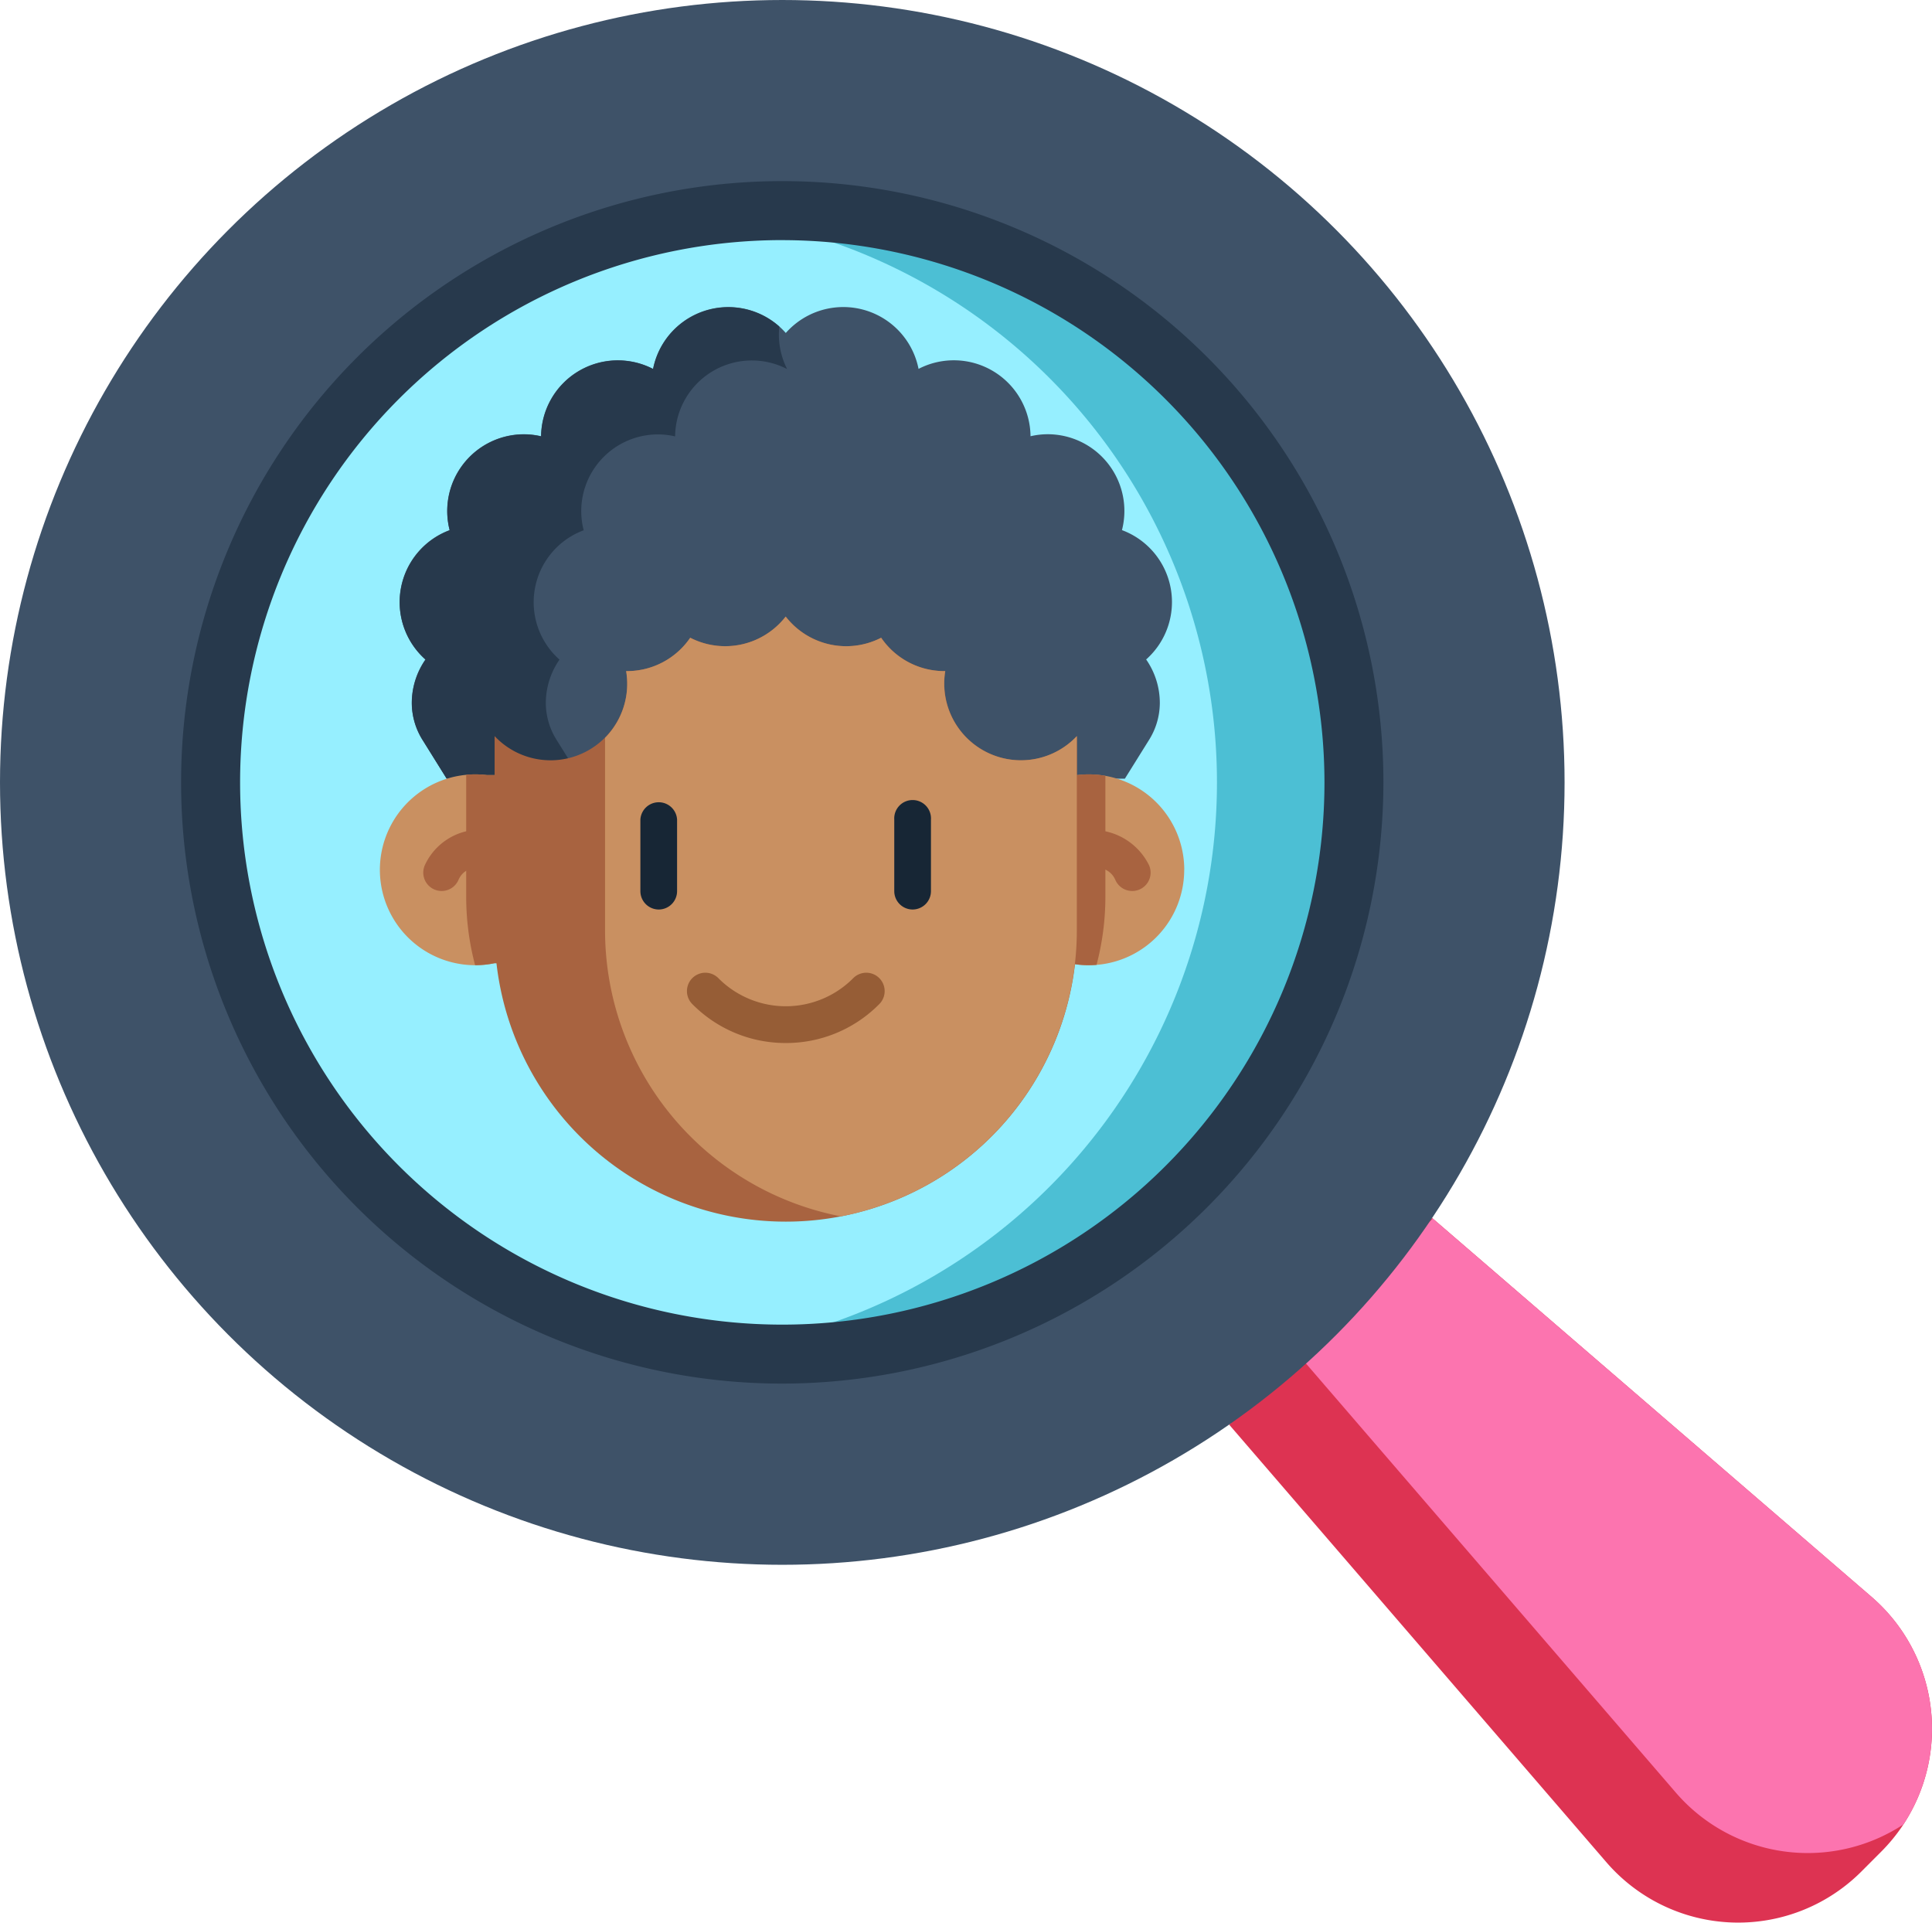 <svg xmlns="http://www.w3.org/2000/svg" width="57.919" height="57.63" viewBox="0 0 57.919 57.63">
  <defs>
    <style>
      .cls-1 {
        fill: #dd3352;
      }

      .cls-2 {
        fill: #fc74af;
      }

      .cls-3 {
        fill: #3e5268;
      }

      .cls-4 {
        fill: #4cbfd4;
      }

      .cls-5 {
        fill: #96efff;
      }

      .cls-6 {
        fill: #27394c;
      }

      .cls-7 {
        fill: #c99061;
      }

      .cls-8 {
        fill: #a86340;
      }

      .cls-9 {
        fill: #965d36;
      }

      .cls-10 {
        fill: #172635;
      }
    </style>
  </defs>
  <g id="search_1_" data-name="search (1)" transform="translate(0 -1.225)">
    <path id="Path_354" data-name="Path 354" class="cls-1" d="M332.893,329.222h0a5.26,5.26,0,0,1-.671.821l-.592.593a5.22,5.22,0,0,1-7.644-.284l-11.307-13.115,2.752-2.8,3.334-3.394.018.016L331.938,322.4A5.223,5.223,0,0,1,332.893,329.222Z" transform="translate(-275.831 -273.31)"/>
    <path id="Path_355" data-name="Path 355" class="cls-2" d="M348.5,329.341h0a5.223,5.223,0,0,1-6.822-.955l-11.307-13.116,2.752-2.8,1.268-1.291,13.154,11.339A5.223,5.223,0,0,1,348.5,329.341Z" transform="translate(-291.439 -273.429)"/>
    <circle id="Ellipse_10" data-name="Ellipse 10" class="cls-3" cx="23.452" cy="23.452" r="23.452" transform="translate(0 1.225)"/>
    <path id="Path_356" data-name="Path 356" class="cls-4" d="M87.854,71.944A17.138,17.138,0,1,1,68.663,54.929a17.356,17.356,0,0,1,2.054-.121A17.137,17.137,0,0,1,87.854,71.944Z" transform="translate(-47.264 -47.268)"/>
    <path id="Path_357" data-name="Path 357" class="cls-5" d="M83.747,72.855A17.139,17.139,0,0,1,68.663,89.871a17.139,17.139,0,0,1,0-34.032A17.14,17.14,0,0,1,83.747,72.855Z" transform="translate(-47.264 -48.178)"/>
    <path id="Path_358" data-name="Path 358" class="cls-6" d="M64.1,83.348A18.022,18.022,0,1,1,82.123,65.327,18.042,18.042,0,0,1,64.1,83.348Zm0-34.276A16.254,16.254,0,1,0,80.356,65.327,16.272,16.272,0,0,0,64.1,49.073Z" transform="translate(-40.65 -40.65)"/>
    <g id="Group_28" data-name="Group 28" transform="translate(11.383 10.43)">
      <path id="Path_359" data-name="Path 359" class="cls-3" d="M123.375,93.472l.721-1.156a2.1,2.1,0,0,0,.327-1.1v-.009a2.287,2.287,0,0,0-.41-1.309,2.3,2.3,0,0,0-.725-3.877,2.3,2.3,0,0,0-2.224-2.874,2.264,2.264,0,0,0-.517.06,2.3,2.3,0,0,0-3.357-2.019,2.3,2.3,0,0,0-3.98-1.076,2.3,2.3,0,0,0-3.98,1.076,2.3,2.3,0,0,0-3.357,2.019,2.271,2.271,0,0,0-.517-.06,2.3,2.3,0,0,0-2.224,2.874,2.3,2.3,0,0,0-.725,3.877,2.286,2.286,0,0,0-.41,1.309v.009a2.093,2.093,0,0,0,.327,1.1l.721,1.156" transform="translate(-101.036 -79.336)"/>
      <path id="Path_360" data-name="Path 360" class="cls-6" d="M113.249,81.193a2.3,2.3,0,0,0-3.357,2.019,2.271,2.271,0,0,0-.517-.06,2.3,2.3,0,0,0-2.224,2.874,2.3,2.3,0,0,0-.725,3.877,2.286,2.286,0,0,0-.41,1.309v.009a2.094,2.094,0,0,0,.327,1.095l.721,1.157h-4.02l-.72-1.157A2.1,2.1,0,0,1,102,91.221v-.009a2.287,2.287,0,0,1,.41-1.309,2.3,2.3,0,0,1,.725-3.877,2.3,2.3,0,0,1,2.224-2.874,2.264,2.264,0,0,1,.517.06,2.3,2.3,0,0,1,3.357-2.019,2.3,2.3,0,0,1,3.782-1.274A2.306,2.306,0,0,0,113.249,81.193Z" transform="translate(-101.036 -79.336)"/>
      <path id="Path_361" data-name="Path 361" class="cls-7" d="M120.713,201.047a2.859,2.859,0,0,1-2.628,2.851c-.077.006-.155.01-.233.01a2.829,2.829,0,0,1-.584-.06H100.039a2.83,2.83,0,0,1-.584.06h0a2.86,2.86,0,0,1-.267-5.707,2.633,2.633,0,0,1,.269-.013,2.9,2.9,0,0,1,.354.021H117.5a2.906,2.906,0,0,1,.354-.021,2.861,2.861,0,0,1,2.861,2.86Z" transform="translate(-96.595 -184.181)"/>
      <path id="Path_362" data-name="Path 362" class="cls-8" d="M137.753,198.23v3.623a8,8,0,0,1-.265,2.044c-.077.006-.155.01-.233.01a2.829,2.829,0,0,1-.584-.06H119.442a2.83,2.83,0,0,1-.584.06h0a8.013,8.013,0,0,1-.267-2.054V198.2a2.633,2.633,0,0,1,.269-.013,2.9,2.9,0,0,1,.354.021H136.9a2.906,2.906,0,0,1,.354-.021A2.835,2.835,0,0,1,137.753,198.23Z" transform="translate(-115.998 -184.181)"/>
      <path id="Path_363" data-name="Path 363" class="cls-8" d="M271.493,214.294a.551.551,0,0,1-.505-.331c-.23-.529-.925-.36-1-.339a.551.551,0,1,1-.3-1.061,1.9,1.9,0,0,1,2.311.96.551.551,0,0,1-.5.771Z" transform="translate(-248.934 -196.792)"/>
      <path id="Path_364" data-name="Path 364" class="cls-8" d="M108.2,214.265a.551.551,0,0,1-.5-.771,1.83,1.83,0,0,1,2.209-.985.551.551,0,1,1-.228,1.078c-.281-.059-.78-.093-.972.347A.55.55,0,0,1,108.2,214.265Z" transform="translate(-106.348 -196.763)"/>
      <path id="Path_365" data-name="Path 365" class="cls-8" d="M143.284,161.666v5.826a8.729,8.729,0,1,1-17.458,0v-5.825a2.3,2.3,0,0,0,3.946-1.948h.029a2.294,2.294,0,0,0,1.892-1,2.3,2.3,0,0,0,2.862-.635,2.295,2.295,0,0,0,2.862.635,2.293,2.293,0,0,0,1.892,1h.029a2.3,2.3,0,0,0,3.946,1.948Z" transform="translate(-122.381 -148.808)"/>
      <path id="Path_366" data-name="Path 366" class="cls-7" d="M168.1,161.666v5.826a8.731,8.731,0,0,1-7.072,8.571,8.731,8.731,0,0,1-7.071-8.571v-5.773a2.3,2.3,0,0,0,.631-2h.029a2.294,2.294,0,0,0,1.892-1,2.295,2.295,0,0,0,2.862-.635,2.295,2.295,0,0,0,2.862.635,2.293,2.293,0,0,0,1.892,1h.029a2.3,2.3,0,0,0,3.946,1.948Z" transform="translate(-147.201 -148.808)"/>
      <path id="Path_367" data-name="Path 367" class="cls-9" d="M177.787,250.828a3.923,3.923,0,0,1-2.792-1.157.551.551,0,1,1,.779-.779,2.848,2.848,0,0,0,4.027,0,.551.551,0,1,1,.779.779A3.922,3.922,0,0,1,177.787,250.828Z" transform="translate(-165.613 -228.769)"/>
      <g id="Group_27" data-name="Group 27" transform="translate(7.82 14.81)">
        <g id="Group_26" data-name="Group 26">
          <path id="Path_368" data-name="Path 368" class="cls-10" d="M163.5,208.253a.551.551,0,0,1-.551-.551v-2.146a.551.551,0,0,1,1.1,0V207.7A.551.551,0,0,1,163.5,208.253Z" transform="translate(-162.954 -205.006)"/>
          <path id="Path_369" data-name="Path 369" class="cls-10" d="M228.047,208.253a.551.551,0,0,1-.551-.551v-2.146a.551.551,0,1,1,1.1,0V207.7A.551.551,0,0,1,228.047,208.253Z" transform="translate(-219.89 -205.006)"/>
        </g>
      </g>
    </g>
  </g>
</svg>
